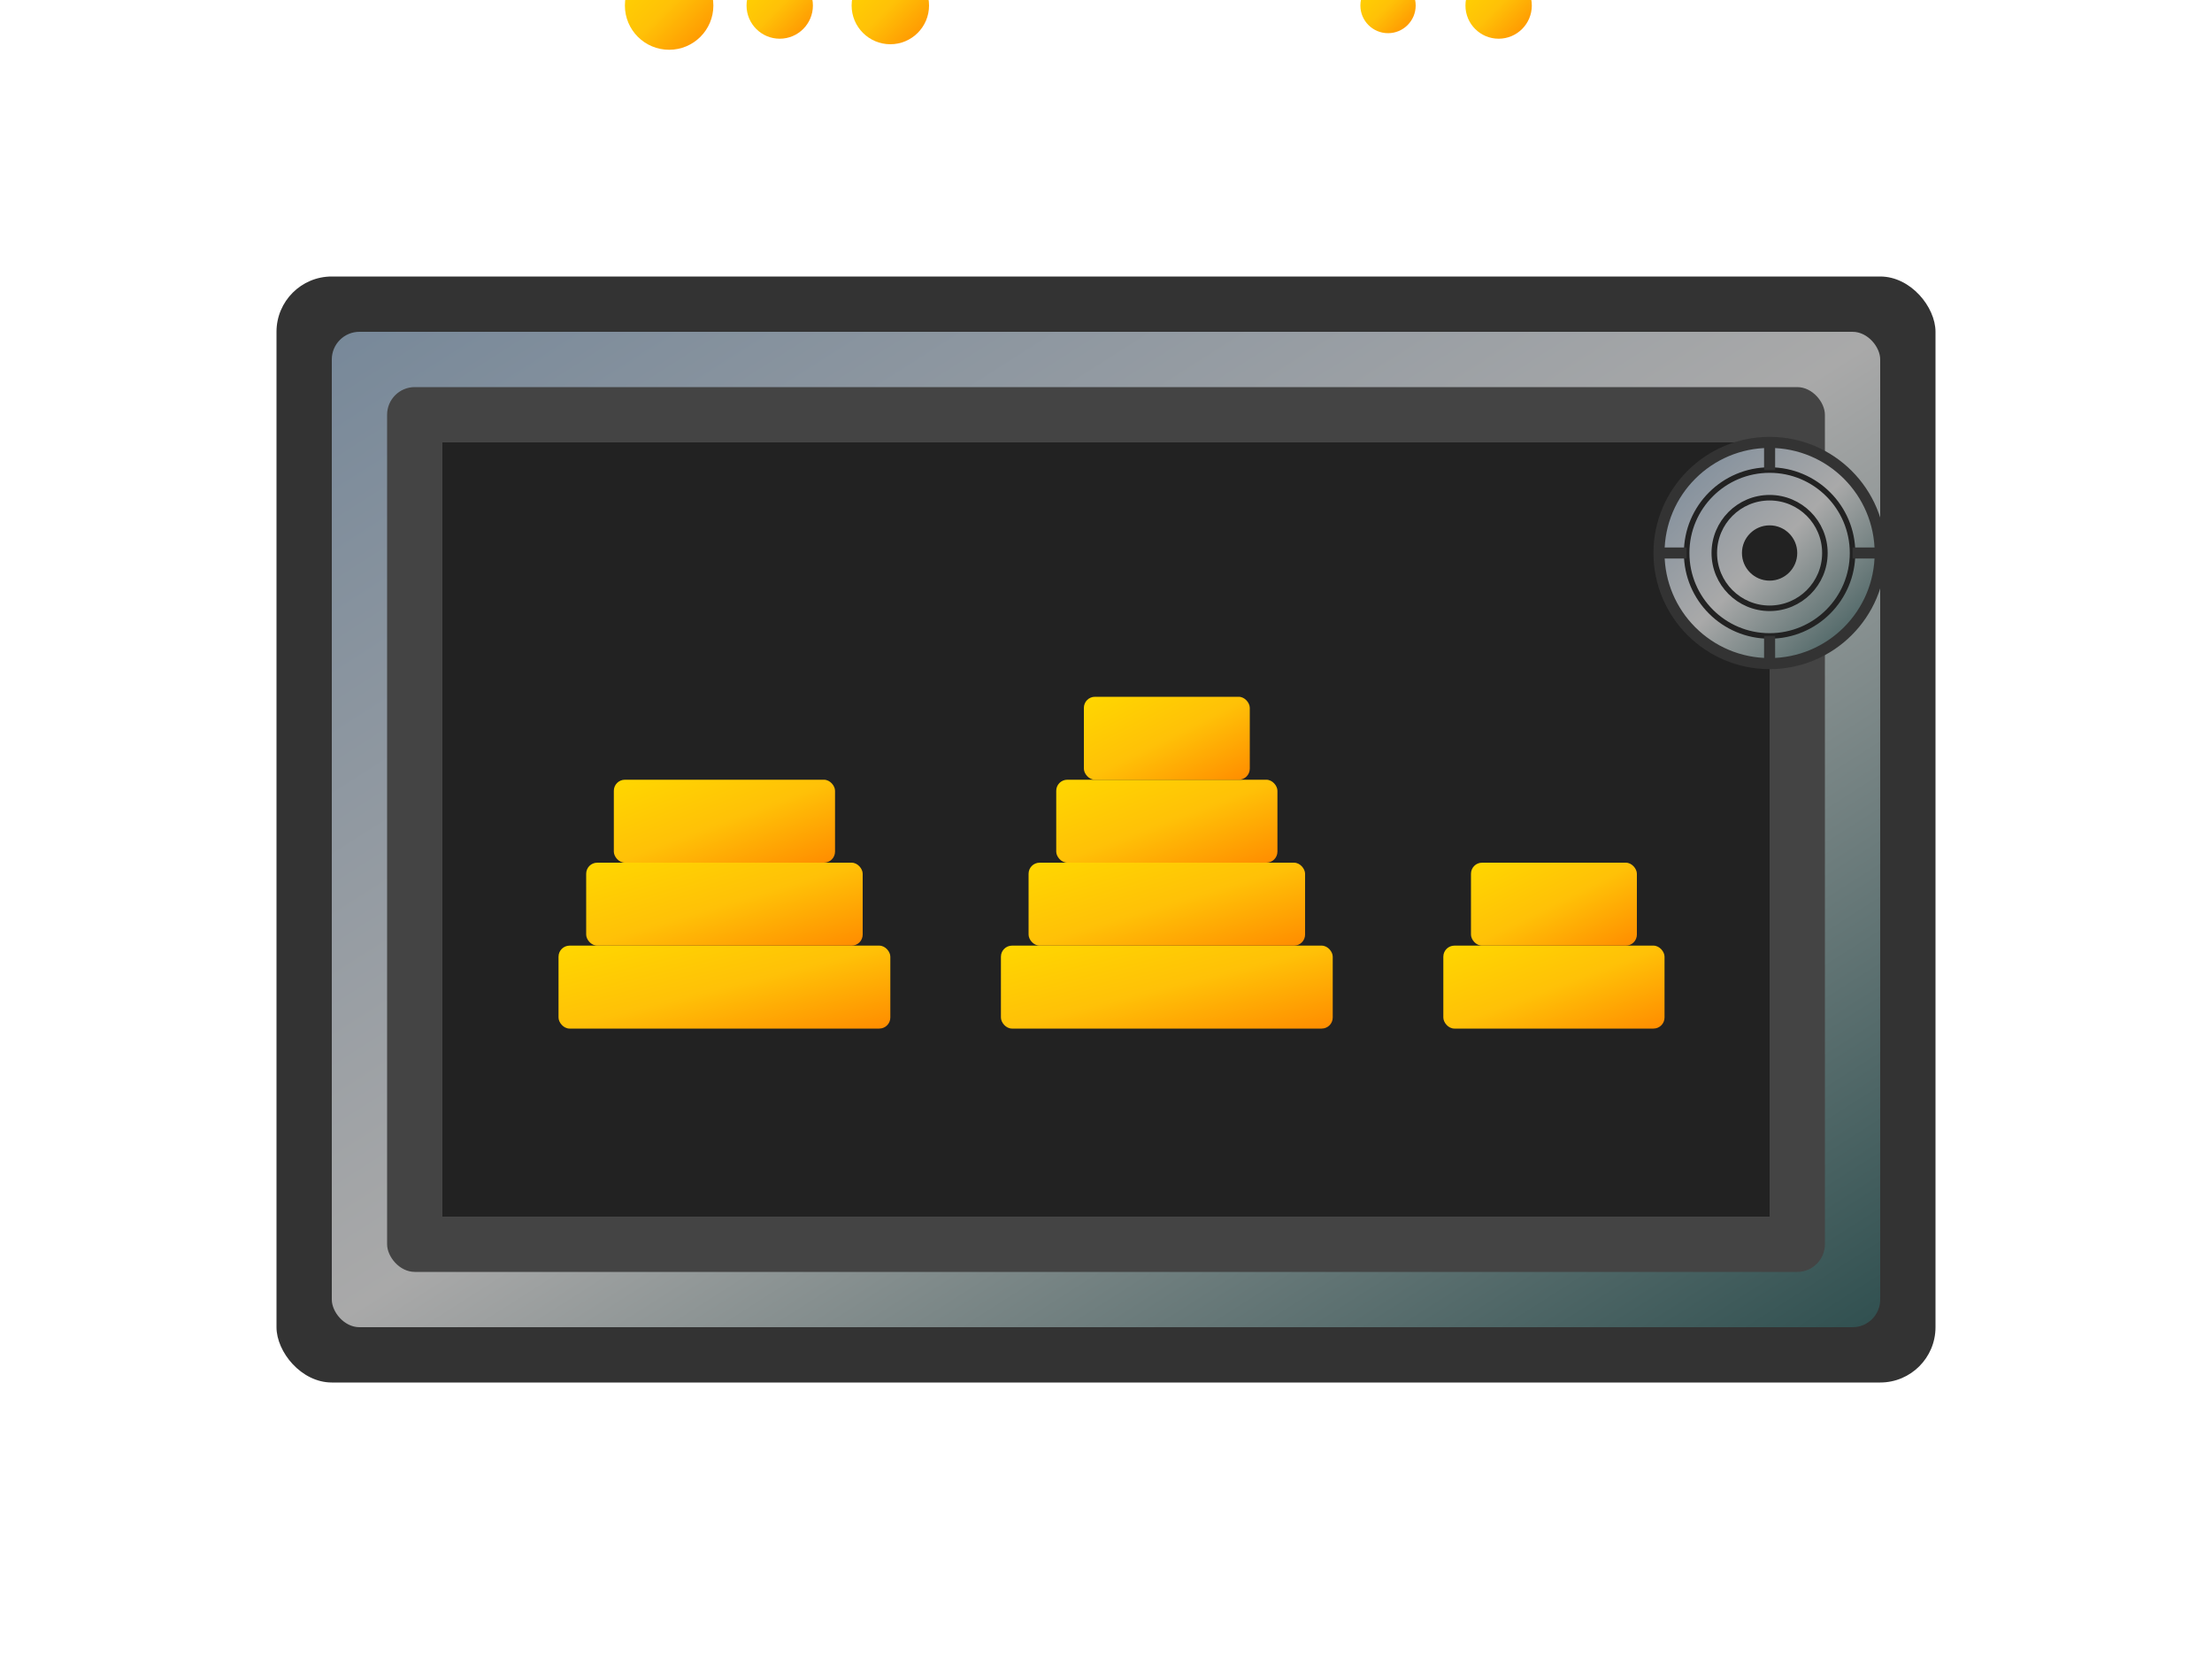 <?xml version="1.0" encoding="UTF-8"?>
<svg width="400px" height="300px" viewBox="0 0 400 300" version="1.1" xmlns="http://www.w3.org/2000/svg">
    <defs>
        <linearGradient id="goldGradient" x1="0%" y1="0%" x2="100%" y2="100%">
            <stop offset="0%" stop-color="#FFD700" />
            <stop offset="50%" stop-color="#FFC107" />
            <stop offset="100%" stop-color="#FF8C00" />
        </linearGradient>
        <linearGradient id="metalGradient" x1="0%" y1="0%" x2="100%" y2="100%">
            <stop offset="0%" stop-color="#778899" />
            <stop offset="50%" stop-color="#A9A9A9" />
            <stop offset="100%" stop-color="#2F4F4F" />
        </linearGradient>
        <filter id="shadow" x="-10%" y="-10%" width="120%" height="120%">
            <feGaussianBlur in="SourceAlpha" stdDeviation="2" />
            <feOffset dx="1" dy="1" result="offsetblur" />
            <feComponentTransfer>
                <feFuncA type="linear" slope="0.5" />
            </feComponentTransfer>
            <feMerge>
                <feMergeNode />
                <feMergeNode in="SourceGraphic" />
            </feMerge>
        </filter>
    </defs>
    
    <!-- Vault background -->
    <rect x="50" y="50" width="300" height="200" rx="10" fill="#333" />
    <rect x="60" y="60" width="280" height="180" rx="5" fill="url(#metalGradient)" />
    
    <!-- Vault door frame -->
    <rect x="70" y="70" width="260" height="160" rx="5" fill="#444" />
    
    <!-- Vault interior -->
    <rect x="80" y="80" width="240" height="140" fill="#222" />
    
    <!-- Vault security wheel -->
    <circle cx="320" cy="100" r="20" fill="url(#metalGradient)" stroke="#333" stroke-width="2" />
    <circle cx="320" cy="100" r="15" fill="none" stroke="#222" stroke-width="1" />
    <circle cx="320" cy="100" r="10" fill="none" stroke="#222" stroke-width="1" />
    <circle cx="320" cy="100" r="5" fill="#222" />
    
    <!-- Gold bars stacks -->
    <!-- Stack 1 -->
    <rect x="100" y="170" width="60" height="15" rx="2" fill="url(#goldGradient)" filter="url(#shadow)" />
    <rect x="105" y="155" width="50" height="15" rx="2" fill="url(#goldGradient)" filter="url(#shadow)" />
    <rect x="110" y="140" width="40" height="15" rx="2" fill="url(#goldGradient)" filter="url(#shadow)" />
    
    <!-- Stack 2 -->
    <rect x="180" y="170" width="60" height="15" rx="2" fill="url(#goldGradient)" filter="url(#shadow)" />
    <rect x="185" y="155" width="50" height="15" rx="2" fill="url(#goldGradient)" filter="url(#shadow)" />
    <rect x="190" y="140" width="40" height="15" rx="2" fill="url(#goldGradient)" filter="url(#shadow)" />
    <rect x="195" y="125" width="30" height="15" rx="2" fill="url(#goldGradient)" filter="url(#shadow)" />
    
    <!-- Stack 3 -->
    <rect x="260" y="170" width="40" height="15" rx="2" fill="url(#goldGradient)" filter="url(#shadow)" />
    <rect x="265" y="155" width="30" height="15" rx="2" fill="url(#goldGradient)" filter="url(#shadow)" />
    
    <!-- Scattered coins -->
    <circle cx="120" y="120" r="8" fill="url(#goldGradient)" filter="url(#shadow)" />
    <circle cx="140" y="110" r="6" fill="url(#goldGradient)" filter="url(#shadow)" />
    <circle cx="160" y="115" r="7" fill="url(#goldGradient)" filter="url(#shadow)" />
    <circle cx="250" y="125" r="5" fill="url(#goldGradient)" filter="url(#shadow)" />
    <circle cx="270" y="115" r="6" fill="url(#goldGradient)" filter="url(#shadow)" />
    
    <!-- Vault lock detail -->
    <line x1="320" y1="80" x2="320" y2="85" stroke="#333" stroke-width="2" />
    <line x1="320" y1="115" x2="320" y2="120" stroke="#333" stroke-width="2" />
    <line x1="300" y1="100" x2="305" y2="100" stroke="#333" stroke-width="2" />
    <line x1="335" y1="100" x2="340" y2="100" stroke="#333" stroke-width="2" />
</svg> 